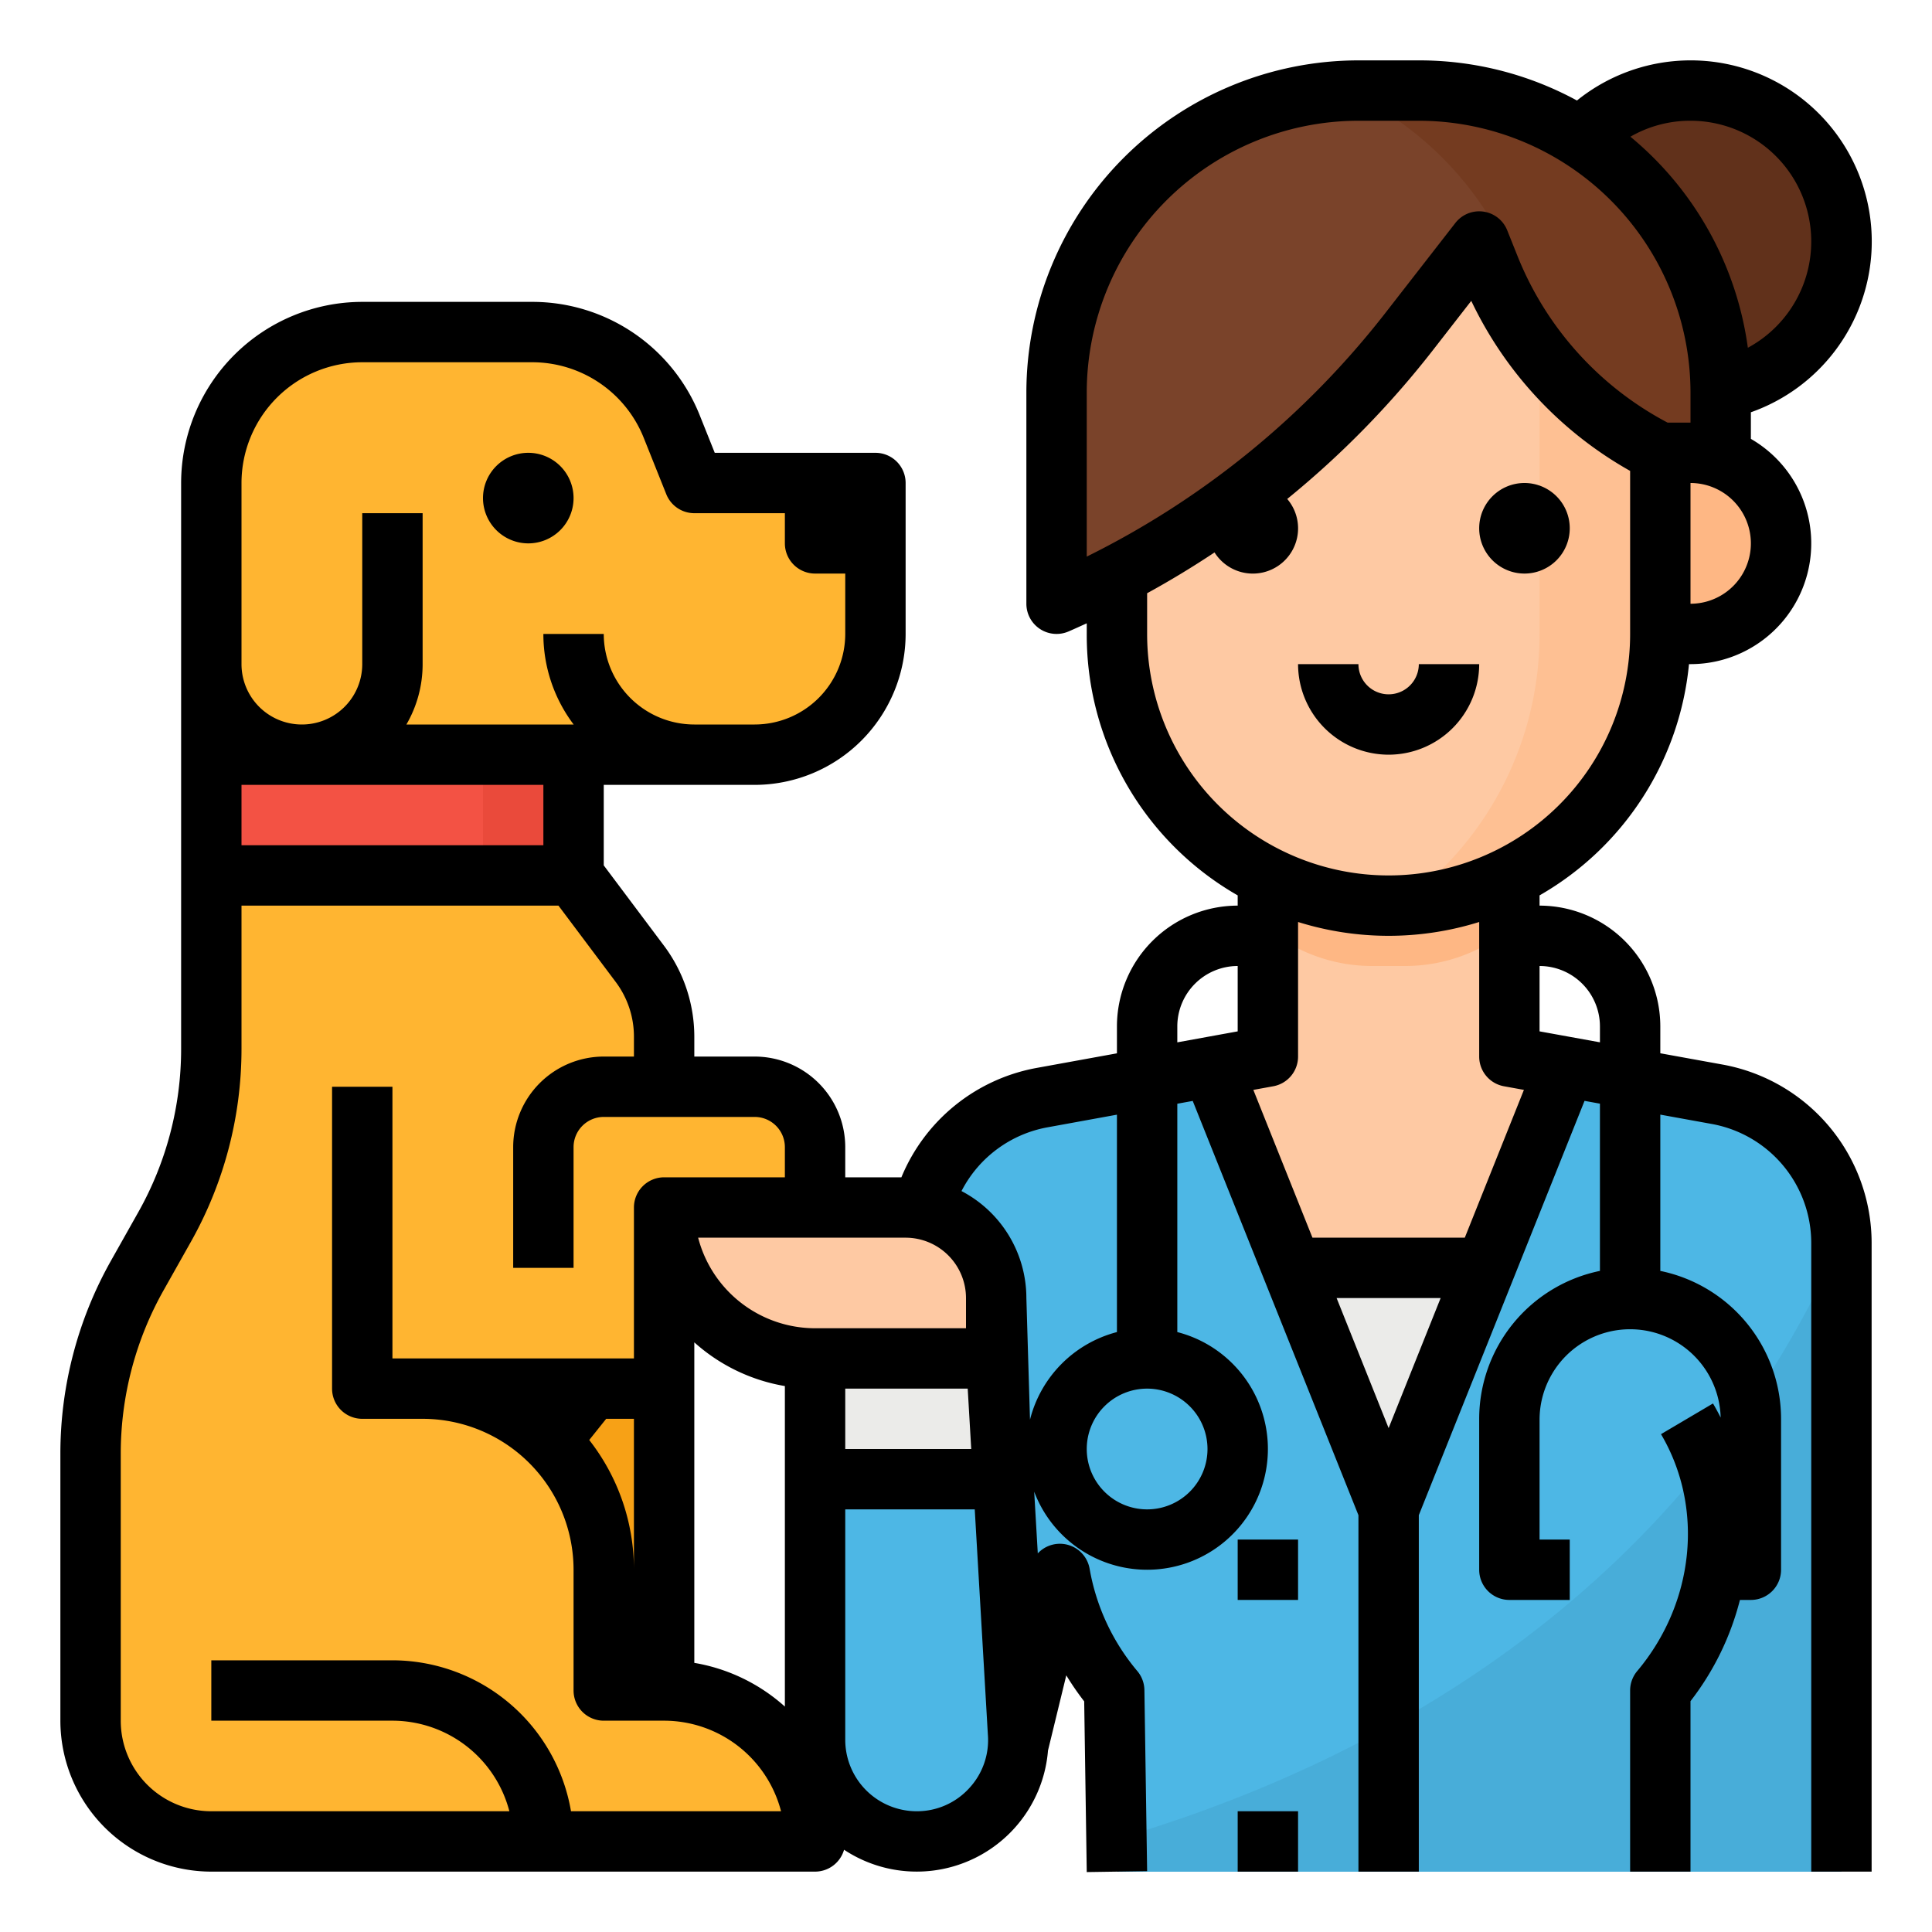 <svg height="512" viewBox="0 0 512 512" width="512" xmlns="http://www.w3.org/2000/svg"><g id="Filled_outline" data-name="Filled outline"><path d="m440 112h16v16h-16z" fill="#743b20"/><path d="m144 344h32v144h-32z" fill="#f7a116"/><path d="m232 136v32a32 32 0 0 1 -32 32h-48v32l17.6 23.47a31.982 31.982 0 0 1 6.29 16.53c.07.88.11 1.78.11 2.67v13.33h24a16 16 0 0 1 16 16v16h-40v48h-19.2l-11.08 13.85a47.877 47.877 0 0 1 14.28 34.15v32h16a40 40 0 0 1 40 40h-152a40 40 0 0 1 -40-40v-62.82a96.016 96.016 0 0 1 12.36-47.12l7.28-12.93a96.007 96.007 0 0 0 12.36-47.11v-150.02a40 40 0 0 1 40-40h44.92a40.008 40.008 0 0 1 37.14 25.14l5.94 14.86h40a8 8 0 0 1 8 8z" fill="#ffb531"/><path d="m56 200h96v32h-96z" fill="#f35244"/><path d="m128 200h24v32h-24z" fill="#ea4a3b"/><path d="m488 496v-166.64a40.108 40.108 0 0 0 -32.88-39.36l-55.12-10v-64h-64v64l-59.892 10.89a40 40 0 0 0 -32.393 33.355l-23.935 134.315a25.347 25.347 0 0 0 -.4 4.24 24.838 24.838 0 0 0 49.12 5.2l12.38-50.88c1.92 11.04 7.44 21.76 15.12 30.88v48z" fill="#fec9a3"/><path d="m455.12 290-40.2-7.293-21.32 53.293h-51.2l-21.315-53.288-44.978 8.178a40 40 0 0 0 -32.392 33.355l-23.935 134.315a25.347 25.347 0 0 0 -.4 4.24 24.838 24.838 0 0 0 49.12 5.2l12.38-50.88c1.92 11.04 7.44 21.76 15.12 30.88v48h192v-166.64a40.108 40.108 0 0 0 -32.88-39.36z" fill="#ebebe9"/><path d="m488 329.36v166.64h-192v-48c-7.68-9.12-13.2-19.84-15.12-30.88l-12.38 50.88a24.838 24.838 0 0 1 -49.12-5.2 25.347 25.347 0 0 1 .4-4.24l23.94-134.31a39.992 39.992 0 0 1 32.39-33.36l44.97-8.18 46.92 117.29 46.92-117.29 40.2 7.29a40.116 40.116 0 0 1 32.87 38.41c.01.31.01.63.01.95z" fill="#4db7e5"/><path d="m488 329.36v166.64h-192v-8.66c64.97-19.12 149.36-62.26 191.99-158.93.01.31.01.63.01.95z" fill="#48add9"/><path d="m264 360h-48a40 40 0 0 1 -40-40h64a24 24 0 0 1 24 24z" fill="#fec9a3"/><path d="m264 360h-48v32h49.865z" fill="#ebebe9"/><path d="m265.865 392h-49.865v69.075a26.925 26.925 0 1 0 53.77-2.065z" fill="#4db7e5"/><path d="m372.824 256a43.894 43.894 0 0 0 27.176-9.81v-30.19h-64v30.19a43.894 43.894 0 0 0 27.176 9.81z" fill="#feb784"/><circle cx="448" cy="64" fill="#61311b" r="40"/><path d="m440 112v56a72 72 0 0 1 -69.33 71.95c-.88.03-1.78.05-2.67.05a72.006 72.006 0 0 1 -72-72v-56a64 64 0 0 1 64-64h16a63.936 63.936 0 0 1 64 64z" fill="#fec9a3"/><path d="m440 112v56a72 72 0 0 1 -69.33 71.95 87.892 87.892 0 0 0 37.33-71.95v-64a87.6 87.6 0 0 0 -19.06-54.69 64.015 64.015 0 0 1 51.06 62.69z" fill="#fec093"/><path d="m456 104v16h-16a94.162 94.162 0 0 1 -45.29-49.22l-2.71-6.78-18.59 23.91a236.387 236.387 0 0 1 -42.13 41.97 236.578 236.578 0 0 1 -51.28 30.12v-56a79.989 79.989 0 0 1 76.84-79.93c1.05-.05 2.1-.07 3.16-.07h16a80 80 0 0 1 80 80z" fill="#7a432a"/><path d="m440 120h8a24 24 0 0 1 24 24 24 24 0 0 1 -24 24h-8a0 0 0 0 1 0 0v-48a0 0 0 0 1 0 0z" fill="#feb784"/><path d="m456 104v16h-16a94.115 94.115 0 0 1 -32.69-27.04 88.138 88.138 0 0 0 -50.47-68.89c1.05-.05 2.1-.07 3.16-.07h16a80 80 0 0 1 80 80z" fill="#743b20"/><path d="m456.547 282.128-16.547-3v-7.128a32.036 32.036 0 0 0 -32-32v-2.715a79.429 79.429 0 0 0 39.6-61.285h.4a31.989 31.989 0 0 0 16-59.695v-7.047a47.995 47.995 0 1 0 -46.09-82.622 87.463 87.463 0 0 0 -41.91-10.636h-16a88.1 88.1 0 0 0 -88 88v56a8 8 0 0 0 11.151 7.354c1.629-.7 3.237-1.438 4.849-2.171v2.817a79.516 79.516 0 0 0 40 69.286v2.714a32.036 32.036 0 0 0 -32 32v7.142l-21.324 3.878a48.113 48.113 0 0 0 -35.796 28.98h-14.88v-8a24.027 24.027 0 0 0 -24-24h-16v-5.33a40.282 40.282 0 0 0 -8-24l-16-21.337v-21.333h40a40.045 40.045 0 0 0 40-40v-40a8 8 0 0 0 -8-8h-42.584l-3.931-9.826a47.768 47.768 0 0 0 -44.567-30.174h-44.918a48.054 48.054 0 0 0 -48 48v150.02a88.172 88.172 0 0 1 -11.331 43.185l-7.279 12.929a104.22 104.22 0 0 0 -13.39 51.046v70.82a40.045 40.045 0 0 0 40 40h160a8 8 0 0 0 7.686-5.8 34.9 34.9 0 0 0 54.044-26.295l4.847-19.922a73.341 73.341 0 0 0 4.745 6.893l.678 45.244 16-.24-.72-48a8 8 0 0 0 -1.88-5.033 57.384 57.384 0 0 1 -12.637-27.1 8 8 0 0 0 -13.738-4.083l-.953-16.355a32 32 0 1 0 37.928-42.296v-60.513l4.085-.743 43.915 109.783v94.46h16v-94.46l43.918-109.8 4.082.741v44.32a40.068 40.068 0 0 0 -32 39.199v40a8 8 0 0 0 8 8h16v-16h-8v-32a24 24 0 0 1 47.991-.337c-.638-1.259-1.307-2.506-2.031-3.731l-13.778 8.134c11.465 19.42 8.931 44.653-6.307 62.788a8 8 0 0 0 -1.875 5.146v48h16v-45.178a73.236 73.236 0 0 0 13.1-26.822h2.9a8 8 0 0 0 8-8v-40a40.068 40.068 0 0 0 -32-39.195v-41.417l13.666 2.479a32.094 32.094 0 0 1 26.334 31.493v166.64h16v-166.64a48.1 48.1 0 0 0 -39.453-47.232zm-8.547-122.128v-32a16 16 0 0 1 0 32zm0-128a32 32 0 0 1 15.2 60.159 87.984 87.984 0 0 0 -31.126-55.929 31.722 31.722 0 0 1 15.926-4.23zm-160 72a72.081 72.081 0 0 1 72-72h16a72.081 72.081 0 0 1 72 72v8h-6.067a86.006 86.006 0 0 1 -39.792-44.188l-2.713-6.783a8 8 0 0 0 -13.743-1.94l-18.595 23.911a228.883 228.883 0 0 1 -79.09 64.506zm16 64v-10.788c6.114-3.343 12.067-6.965 17.866-10.813a11.988 11.988 0 1 0 19.262-14.169 244.116 244.116 0 0 0 38.592-39.411l10.18-13.089a101.961 101.961 0 0 0 42.1 45.063v43.207a64 64 0 1 1 -128 0zm-143.355 208h7.355v40a55.7 55.7 0 0 0 -11.848-34.385zm23.355-8v-12.262a47.859 47.859 0 0 0 24 11.583v84.94a47.866 47.866 0 0 0 -24-11.582zm40 0h32.453l.932 16h-33.385zm32-16h-40a32.058 32.058 0 0 1 -30.988-24h54.988a16.019 16.019 0 0 1 16 16zm-112-128h-80v-16h80zm-80-96a32.036 32.036 0 0 1 32-32h44.918a31.847 31.847 0 0 1 29.712 20.116l5.942 14.856a8 8 0 0 0 7.428 5.028h24v8a8 8 0 0 0 8 8h8v16a24.028 24.028 0 0 1 -24 24h-16a24.027 24.027 0 0 1 -24-24h-16a39.788 39.788 0 0 0 8.022 24h-44.322a31.8 31.8 0 0 0 4.3-16v-40h-16v40a16 16 0 0 1 -32 0zm87.321 352a48.069 48.069 0 0 0 -47.321-40h-48v16h48a32.059 32.059 0 0 1 30.988 24h-78.988a23.991 23.991 0 0 1 -24-24v-70.82a88.2 88.2 0 0 1 11.331-43.2l7.279-12.927a104.2 104.2 0 0 0 13.39-51.033v-38.02h84l15.2 20.266a24.18 24.18 0 0 1 4.8 14.4v5.334h-8a24.027 24.027 0 0 0 -24 24v32h16v-32a8.009 8.009 0 0 1 8-8h40a8.009 8.009 0 0 1 8 8v8h-32a8 8 0 0 0 -8 8v40h-64v-72h-16v80a8 8 0 0 0 8 8h16a40.045 40.045 0 0 1 40 40v32a8 8 0 0 0 8 8h16a32.059 32.059 0 0 1 30.988 24zm105.489-6.066a18.727 18.727 0 0 1 -13.885 6.066 18.946 18.946 0 0 1 -18.925-18.925v-61.075h34.317l3.467 59.476.009.147a18.727 18.727 0 0 1 -4.983 14.311zm63.19-89.934a16 16 0 1 1 -16-16 16.019 16.019 0 0 1 16 16zm-24-30.987a32.114 32.114 0 0 0 -23.041 23.216l-.959-32.229a32.026 32.026 0 0 0 -17.191-28.354 32.07 32.07 0 0 1 22.732-16.885l18.459-3.361zm16-81.013a16.019 16.019 0 0 1 16-16v17.323l-16 2.909zm42.216 72h27.568l-13.784 34.459zm33.968-16h-40.368l-15.667-39.168 5.282-.961a8 8 0 0 0 6.569-7.871v-35.662a80.487 80.487 0 0 0 48 0v35.662a8 8 0 0 0 6.57 7.871l5.282.958zm19.816-54.678v-17.322a16.019 16.019 0 0 1 16 16v4.225z"/><path d="m404 152a12 12 0 1 0 -12-12 12.013 12.013 0 0 0 12 12z"/><path d="m368 200a24.027 24.027 0 0 0 24-24h-16a8 8 0 0 1 -16 0h-16a24.027 24.027 0 0 0 24 24z"/><path d="m328 408h16v16h-16z"/><path d="m328 480h16v16h-16z"/><path d="m140 144a12 12 0 1 0 -12-12 12.013 12.013 0 0 0 12 12z"/></g></svg>